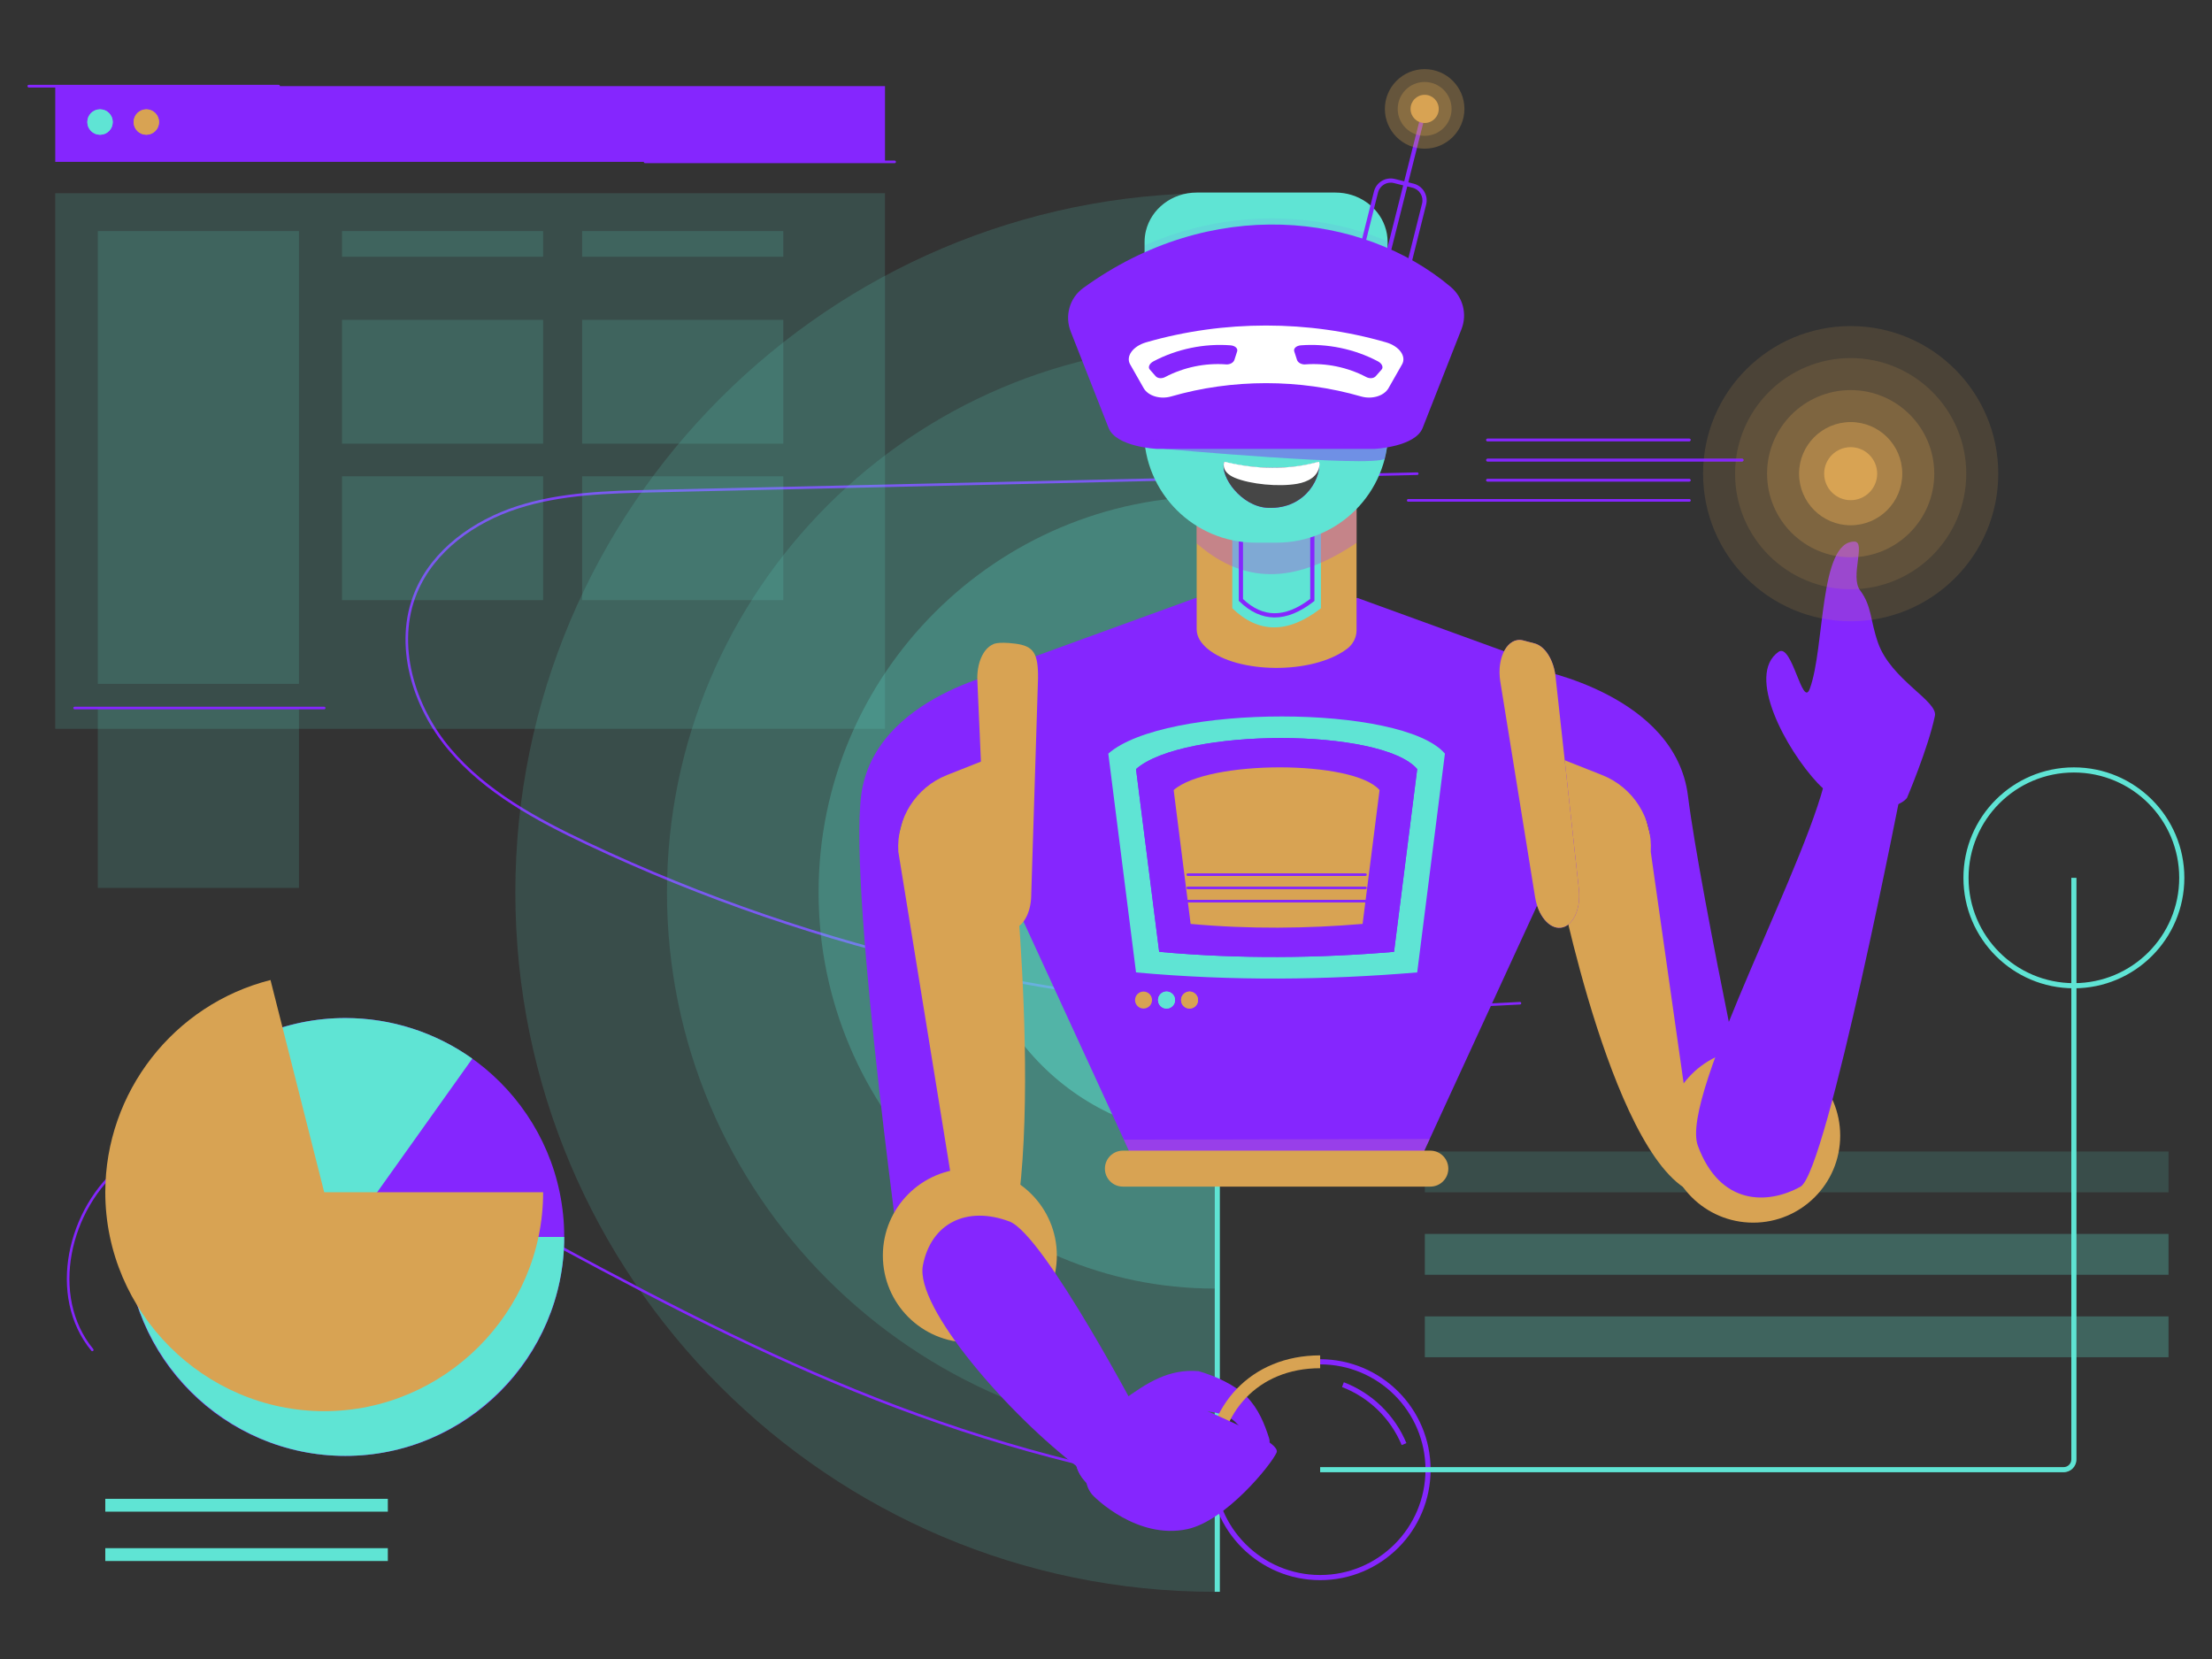 <svg xmlns="http://www.w3.org/2000/svg" fill="none" viewBox="0 0 800 600" id="AIIntelligence"><rect x="0" y="0" width="800" height="600" fill="#333333" stroke="none"/><path fill="#8526fe" fill-rule="evenodd" d="M513.042 171.3C513.048 171.556 512.845 171.769 512.588 171.774L236.214 178.075C219.689 178.452 202.971 178.874 187.326 183.922C171.687 188.969 157.037 199.376 150.817 214.483C143.174 233.046 149.876 255.196 162.894 270.631C175.913 286.068 194.241 295.979 212.591 304.655C295.993 344.091 388.186 364.799 480.441 364.819C502.275 364.823 524.141 363.689 546.01 362.555C547.237 362.492 548.465 362.428 549.692 362.365C549.948 362.351 550.166 362.548 550.18 362.805C550.193 363.061 549.996 363.279 549.74 363.292C548.51 363.356 547.28 363.42 546.049 363.484C524.187 364.617 502.299 365.752 480.44 365.748C388.048 365.728 295.72 344.989 212.194 305.495C193.836 296.815 175.344 286.834 162.184 271.23C149.023 255.625 142.142 233.113 149.958 214.129C156.316 198.688 171.241 188.137 187.041 183.038C202.836 177.942 219.691 177.523 236.193 177.146L512.567 170.846C512.823 170.84 513.036 171.043 513.042 171.3Z" clip-rule="evenodd" class="color2249b3 svgShape"></path><path fill="#5fe4d4" fill-rule="evenodd" d="M439.317 575.696V69.836H441.174V575.696H439.317Z" clip-rule="evenodd" class="colorb0c1e1 svgShape"></path><path fill="#5fe4d4" d="M439.315 575.697C299.851 575.697 186.385 462.23 186.385 322.767C186.385 183.303 299.851 69.837 439.315 69.837" opacity=".15" class="colorb0c1e1 svgShape"></path><path fill="#5fe4d4" d="M439.314 520.863C330.083 520.863 241.216 431.996 241.216 322.766C241.216 213.535 330.083 124.668 439.314 124.668" opacity=".15" class="colorb0c1e1 svgShape"></path><path fill="#5fe4d4" d="M439.316 466.03C360.318 466.03 296.05 401.763 296.05 322.764C296.05 243.766 360.318 179.499 439.316 179.499" opacity=".25" class="colorb0c1e1 svgShape"></path><path fill="#5fe4d4" d="M439.315 411.2C390.475 411.2 350.882 371.607 350.882 322.767C350.882 273.927 390.475 234.334 439.315 234.334" opacity=".5" class="colorb0c1e1 svgShape"></path><path fill="#5fe4d4" d="M439.315 368.191C414.227 368.191 393.89 347.854 393.89 322.767C393.89 297.679 414.227 277.342 439.315 277.342" class="colorb0c1e1 svgShape"></path><path fill="#8526fe" d="M563.666 310.63L520.908 403.567L513.96 418.68H409.448L402.5 403.567L359.742 310.63L373.769 237.589L432.392 216.28H491.016L549.639 237.589L563.666 310.63Z" class="color2249b3 svgShape"></path><path fill="#d8a353" d="M490.617 172.882V227.929C490.617 230.567 489.326 233.019 487.226 234.617C474.621 244.148 447.256 243.609 436.638 234.561C434.483 232.731 432.792 230.4 432.792 227.567V172.882H490.617Z" class="colorff7373 svgShape"></path><path fill="#5fe4d4" d="M477.735 219.981C465.669 229.373 455.029 229.048 445.673 219.981V182.012H477.735V219.981Z" class="colorb0c1e1 svgShape"></path><path fill="#ad59d4" d="M490.617 172.882V196.328C470.797 209.684 451.603 213.019 432.792 196.513V172.882H490.617Z" opacity=".42" class="color000000 svgShape"></path><path fill="#8526fe" fill-rule="evenodd" d="M448.024 185.607H475.385V217.34L475.091 217.568C470.146 221.417 465.409 223.342 460.879 223.307C456.335 223.273 452.128 221.268 448.255 217.514L448.024 217.29V185.607ZM449.545 187.129V216.643C453.143 220.049 456.916 221.755 460.891 221.785C464.881 221.816 469.196 220.158 473.863 216.593V187.129H449.545Z" clip-rule="evenodd" class="color2249b3 svgShape"></path><path fill="#5fe4d4" d="M461.729 196.26H454.07C431.799 196.26 413.744 178.206 413.744 155.934V108.285C413.744 86.013 431.799 83.902 454.07 83.902H461.729C484.001 83.902 502.056 86.013 502.056 108.285V155.934C502.056 178.206 484.001 196.26 461.729 196.26Z" class="colorb0c1e1 svgShape"></path><path fill="#8526fe" fill-rule="evenodd" d="M116.284 410.478C91.959 404.319 64.245 406.117 44.691 421.66C34.931 429.418 28.228 441.187 25.955 453.427C23.682 465.665 25.843 478.329 33.743 487.914C33.906 488.112 33.878 488.405 33.68 488.568C33.482 488.731 33.189 488.703 33.026 488.505C24.914 478.662 22.73 465.702 25.041 453.257C27.353 440.814 34.164 428.84 44.113 420.933C63.975 405.145 92.025 403.377 116.512 409.578C137.997 415.018 157.593 425.818 176.997 436.511C179.699 438 182.397 439.487 185.097 440.958C275.356 490.121 340.787 523.172 442.218 539.233C442.472 539.274 442.644 539.511 442.604 539.765C442.564 540.018 442.326 540.191 442.073 540.151C340.477 524.064 274.929 490.946 184.652 441.773C181.947 440.3 179.246 438.811 176.543 437.322C157.128 426.624 137.644 415.887 116.284 410.478Z" clip-rule="evenodd" class="color2249b3 svgShape"></path><path fill="#5fe4d4" d="M784.279 416.451H515.311V431.219H784.279V416.451zM784.279 446.269H515.311V461.037H784.279V446.269zM784.279 476.09H515.311V490.858H784.279V476.09z" opacity=".15" class="colorb0c1e1 svgShape"></path><path fill="#8526fe" d="M124.884 526.542C168.611 526.542 204.06 491.094 204.06 447.366 204.06 403.639 168.611 368.19 124.884 368.19 81.156 368.19 45.708 403.639 45.708 447.366 45.708 491.094 81.156 526.542 124.884 526.542zM320.07 31.154H19.98V58.542H320.07V31.154z" class="color2249b3 svgShape"></path><path fill="#5fe4d4" d="M320.07 69.877H19.98V263.577H320.07V69.877Z" opacity=".15" class="colorb0c1e1 svgShape"></path><path fill="#5fe4d4" d="M108.119 83.571H35.379V247.326H108.119V83.571zM196.431 83.571H123.691V92.86H196.431V83.571zM283.287 83.571H210.547V92.86H283.287V83.571zM196.431 115.668H123.691V160.458H196.431V115.668zM196.431 172.252H123.691V217.042H196.431V172.252zM108.119 256.066H35.379V321.122H108.119V256.066zM283.287 115.668H210.547V160.458H283.287V115.668zM283.287 172.252H210.547V217.042H283.287V172.252z" opacity=".15" class="colorb0c1e1 svgShape"></path><path fill="#8526fe" fill-rule="evenodd" d="M508.892 180.971C508.892 180.715 509.1 180.507 509.356 180.507H610.948C611.204 180.507 611.412 180.715 611.412 180.971 611.412 181.228 611.204 181.436 610.948 181.436H509.356C509.1 181.436 508.892 181.228 508.892 180.971zM537.502 173.685C537.502 173.429 537.71 173.221 537.966 173.221H610.947C611.204 173.221 611.412 173.429 611.412 173.685 611.412 173.942 611.204 174.15 610.947 174.15H537.966C537.71 174.15 537.502 173.942 537.502 173.685zM537.502 166.4C537.502 166.143 537.71 165.936 537.966 165.936H630.084C630.341 165.936 630.549 166.143 630.549 166.4 630.549 166.657 630.341 166.864 630.084 166.864H537.966C537.71 166.864 537.502 166.657 537.502 166.4zM537.502 159.114C537.502 158.857 537.71 158.649 537.966 158.649H610.947C611.204 158.649 611.412 158.857 611.412 159.114 611.412 159.37 611.204 159.578 610.947 159.578H537.966C537.71 159.578 537.502 159.37 537.502 159.114z" clip-rule="evenodd" class="color2249b3 svgShape"></path><path fill="#5fe4d4" d="M124.884 447.366H204.06C204.06 490.801 168.318 526.542 124.884 526.542C81.449 526.542 45.708 490.801 45.708 447.366C45.708 403.932 81.449 368.19 124.884 368.19C141.347 368.19 157.407 373.325 170.816 382.876L124.884 447.366Z" class="colorb0c1e1 svgShape"></path><path fill="#d8a353" d="M117.255 431.194H196.431C196.431 474.628 160.69 510.369 117.255 510.369C73.821 510.369 38.079 474.628 38.079 431.194C38.079 395.066 62.807 363.301 97.83 354.438L117.255 431.194Z" class="colorff7373 svgShape"></path><path fill="#5fe4d4" fill-rule="evenodd" d="M140.264 546.715H38.079V542.07H140.264V546.715zM140.264 564.563H38.079V559.919H140.264V564.563z" clip-rule="evenodd" class="colorb0c1e1 svgShape"></path><path fill="#8526fe" fill-rule="evenodd" d="M515.542 531.532C515.542 510.495 498.488 493.441 477.45 493.441V491.583C499.514 491.583 517.4 509.469 517.4 531.532C517.4 553.596 499.514 571.482 477.45 571.482C455.387 571.482 437.501 553.596 437.501 531.532H439.359C439.359 552.57 456.413 569.624 477.45 569.624C498.488 569.624 515.542 552.57 515.542 531.532Z" clip-rule="evenodd" class="color2249b3 svgShape"></path><path fill="#8526fe" fill-rule="evenodd" d="M506.937 522.637C502.94 513.014 495.11 505.382 485.354 501.649L486.017 499.914C496.251 503.83 504.461 511.831 508.653 521.924L506.937 522.637Z" clip-rule="evenodd" class="color2249b3 svgShape"></path><path fill="#5fe4d4" fill-rule="evenodd" d="M750.051 279.388C729.013 279.388 711.959 296.442 711.959 317.48C711.959 338.517 729.013 355.571 750.051 355.571C771.088 355.571 788.142 338.517 788.142 317.48C788.142 296.442 771.088 279.388 750.051 279.388ZM710.101 317.48C710.101 295.416 727.987 277.53 750.051 277.53C772.114 277.53 790 295.416 790 317.48C790 339.543 772.114 357.429 750.051 357.429C727.987 357.429 710.101 339.543 710.101 317.48Z" clip-rule="evenodd" class="colorb0c1e1 svgShape"></path><path fill="#5fe4d4" fill-rule="evenodd" d="M750.98 317.481V527.817C750.98 530.382 748.9 532.461 746.335 532.461H477.45V530.604H746.335C747.874 530.604 749.122 529.356 749.122 527.817V317.481H750.98Z" clip-rule="evenodd" class="colorb0c1e1 svgShape"></path><path fill="#d8a353" d="M563.292 316.69C563.292 316.69 584.213 424.479 614.648 432.087C645.083 439.696 598.293 307.559 598.293 307.559L589.162 272.559H563.292V316.69Z" class="colorff7373 svgShape"></path><path fill="#8526fe" d="M555.684 242.122C555.684 242.122 605.902 251.253 610.467 287.775C615.032 324.297 638.287 432.331 638.287 432.331L614.648 432.086L597.015 308.038C597.777 295.956 590.671 284.758 579.414 280.302L563.292 273.92L555.684 242.122Z" class="color2249b3 svgShape"></path><path fill="#8526fe" d="M564.457 335.525C568.872 335.041 571.809 328.806 571.019 321.599L562.589 244.741C561.925 238.686 558.796 233.706 555.034 232.715L550.881 231.621C545.374 230.17 541.178 237.692 542.596 246.477L555.178 324.429C556.264 331.156 560.299 335.981 564.457 335.525Z" class="color2249b3 svgShape"></path><path fill="#d8a353" d="M634.072 442.186C651.449 442.186 665.535 428.1 665.535 410.723C665.535 393.347 651.449 379.261 634.072 379.261C616.696 379.261 602.61 393.347 602.61 410.723C602.61 428.1 616.696 442.186 634.072 442.186Z" class="colorff7373 svgShape"></path><path fill="#8526fe" d="M660.996 277.693L688.095 283.205C688.095 283.205 660.752 423.826 651.197 429.154C639.503 435.673 622.132 436.199 614.059 414.401C607.242 395.995 656.246 308.029 660.996 277.693Z" class="color2249b3 svgShape"></path><path fill="#5fe4d4" d="M501.847 87.504V108.516L413.953 102.859V87.504C413.953 86.13 414.12 84.792 414.427 83.51C416.34 75.568 423.837 69.642 432.801 69.642H482.999C491.285 69.642 498.326 74.713 500.843 81.754C501.494 83.557 501.847 85.489 501.847 87.504Z" class="colorb0c1e1 svgShape"></path><path fill="#d8a353" d="M367.146 316.327C367.146 316.327 381.921 464.248 351.486 471.857C321.051 479.466 323.616 307.557 323.616 307.557L332.746 272.557L364.438 270.831L367.146 316.327Z" class="colorff7373 svgShape"></path><path fill="#8526fe" d="M366.225 242.122C366.225 242.122 316.007 251.253 311.442 287.775C306.877 324.297 327.847 472.103 327.847 472.103L351.486 471.857L324.894 308.038C324.132 295.956 331.238 284.758 342.494 280.302L358.616 273.92L366.225 242.122Z" class="color2249b3 svgShape"></path><path fill="#d8a353" d="M365.481 336.097C361.044 336.292 357.189 330.578 356.871 323.335L353.475 246.091C353.207 240.005 355.539 234.606 359.107 233.053 359.107 233.053 360.452 231.944 367.146 232.782 373.839 233.62 375.481 236.277 375.42 245.175L372.958 323.715C372.911 330.529 369.66 335.913 365.481 336.097zM350.761 485.557C368.138 485.557 382.224 471.471 382.224 454.094 382.224 436.718 368.138 422.632 350.761 422.632 333.385 422.632 319.299 436.718 319.299 454.094 319.299 471.471 333.385 485.557 350.761 485.557z" class="colorff7373 svgShape"></path><path fill="#5fe4d4" d="M522.574 272.557L512.549 351.688C479.606 354.446 445.71 354.859 410.859 351.688L400.834 272.557C421.227 254.6 507.275 254.672 522.574 272.557Z" class="colorb0c1e1 svgShape"></path><path fill="#8526fe" d="M512.549 278.15L504.174 344.248C476.658 346.551 448.344 346.896 419.234 344.248L410.859 278.15C427.894 263.15 499.769 263.211 512.549 278.15Z" class="color2249b3 svgShape"></path><path fill="#d8a353" d="M498.935 285.744L492.803 334.144C472.654 335.831 451.921 336.084 430.605 334.144L424.473 285.744C436.946 274.761 489.577 274.805 498.935 285.744Z" class="colorff7373 svgShape"></path><path fill="#8526fe" d="M476.793 167.16C478.316 171.151 473.02 184.378 458.394 183.646C449.056 183.179 441.165 172.475 442.715 167.16L442.715 167.16L442.715 167.16C454.417 169.792 465.807 170.027 476.793 167.16Z" class="color2249b3 svgShape"></path><path fill="#8526fe" fill-rule="evenodd" d="M496.908 69.261C497.743 65.921 501.129 63.89 504.469 64.726L504.284 65.464L504.469 64.726L511.247 66.421C514.587 67.257 516.618 70.642 515.782 73.983L508.919 101.421C508.083 104.761 504.698 106.792 501.358 105.956L494.58 104.261C491.239 103.425 489.209 100.04 490.044 96.7L496.908 69.261ZM504.1 66.202C501.575 65.571 499.016 67.106 498.384 69.63L491.52 97.069C490.889 99.594 492.424 102.153 494.949 102.785L501.727 104.48C504.252 105.112 506.811 103.577 507.443 101.052L514.306 73.613C514.938 71.088 513.403 68.529 510.878 67.898L504.1 66.202L504.284 65.467L504.1 66.202Z" clip-rule="evenodd" class="color2249b3 svgShape"></path><path fill="#8526fe" fill-rule="evenodd" d="M515.981 39.57L502.512 92.979L501.036 92.607L514.505 39.198L515.981 39.57Z" clip-rule="evenodd" class="color2249b3 svgShape"></path><path fill="#d8a353" d="M515.243 53.772C507.31 53.772 500.857 47.318 500.857 39.385C500.857 31.453 507.31 25 515.243 25C523.176 25 529.629 31.453 529.629 39.385C529.629 47.318 523.176 53.772 515.243 53.772Z" opacity=".3" class="colorff7373 svgShape"></path><path fill="#d8a353" d="M515.243 49.126C509.871 49.126 505.501 44.757 505.501 39.384C505.501 34.013 509.871 29.644 515.243 29.644C520.615 29.644 524.985 34.013 524.985 39.384C524.985 44.757 520.615 49.126 515.243 49.126Z" opacity=".3" class="colorff7373 svgShape"></path><path fill="#d8a353" d="M515.243 44.482C518.058 44.482 520.34 42.2 520.34 39.385C520.34 36.57 518.058 34.288 515.243 34.288C512.428 34.288 510.146 36.57 510.146 39.385C510.146 42.2 512.428 44.482 515.243 44.482Z" class="colorff7373 svgShape"></path><path fill="#8526fe" d="M413.574 364.757C415.271 364.757 416.647 363.381 416.647 361.683C416.647 359.986 415.271 358.609 413.574 358.609C411.876 358.609 410.5 359.986 410.5 361.683C410.5 363.381 411.876 364.757 413.574 364.757Z" class="color2249b3 svgShape"></path><path fill="#5fe4d4" d="M421.895 364.757C423.592 364.757 424.969 363.381 424.969 361.683C424.969 359.986 423.592 358.609 421.895 358.609C420.197 358.609 418.821 359.986 418.821 361.683C418.821 363.381 420.197 364.757 421.895 364.757Z" class="colorb0c1e1 svgShape"></path><path fill="#d8a353" d="M430.216 364.757C431.914 364.757 433.29 363.381 433.29 361.683C433.29 359.986 431.914 358.609 430.216 358.609C428.519 358.609 427.143 359.986 427.143 361.683C427.143 363.381 428.519 364.757 430.216 364.757Z" class="colorff7373 svgShape"></path><path fill="#ffffff" d="M476.923 167.032C477.156 167.215 477.219 167.655 477.171 168.242C476.839 172.28 473.113 174.284 469.121 174.977C462.509 176.125 452.291 175.182 446.563 172.791C444.426 171.898 442.51 170.39 442.565 168.074C442.576 167.645 442.656 167.276 442.845 167.032C454.551 169.816 465.933 169.998 476.923 167.032Z" class="colorffffff svgShape"></path><path fill="#8526fe" d="M390.24 530.947L413.574 515.087C413.574 515.087 377.702 446.484 365.072 441.761C349.614 435.982 336.69 442.417 333.776 457.674C330.863 472.931 365.062 511.897 390.24 530.947Z" class="color2249b3 svgShape"></path><path fill="#8526fe" d="M406.303 506.273C414.788 500.153 422.656 494.967 433.516 495.904 439.522 497.645 446.689 500.865 450.934 505.183 455.18 509.501 457.399 515.163 458.93 519.976 459.652 522.251 458.695 522.522 457.363 523.043 455.585 523.739 453.284 523.319 451.993 521.434 449.742 518.144 448.044 514.386 444.148 512.471 440.251 510.557 434.577 509.723 430.858 511.073 427.139 512.424 426.819 514.33 427.489 517.455 420.873 507.609 417.855 510.356 406.303 506.273zM424.843 548.093C424.843 548.093 407.681 545.836 396.732 539.194 382.959 530.838 391.333 517.435 391.333 517.435L424.843 548.093z" class="color2249b3 svgShape"></path><path fill="#d8a353" fill-rule="evenodd" d="M450.608 505.545C444.308 512.134 440.752 521.297 440.752 531.532H436.108C436.108 520.217 440.048 509.869 447.251 502.336C454.47 494.786 464.845 490.189 477.45 490.189V494.834C466.028 494.834 456.893 498.972 450.608 505.545Z" clip-rule="evenodd" class="colorff7373 svgShape"></path><path fill="#8526fe" d="M689.687 288.578C685.807 293.524 668.821 295.444 657.361 283.207C645.9 270.971 631.371 244.163 643.205 235.76C648.107 232.279 651.862 256.315 654.529 249.107C660.04 234.214 657.876 195.871 670.635 195.871C675 195.871 668.988 208.519 672.73 213.515C676.992 219.205 676.322 224.212 679.201 232.44C683.907 245.884 700.922 253.474 699.782 258.926C697.331 270.642 689.687 288.578 689.687 288.578Z" class="color2249b3 svgShape"></path><path fill="#ad59d4" fill-opacity=".5" d="M517.065 411.926L513.96 418.681H409.448L406.456 412.174L517.065 411.926Z" class="color000000 svgShape"></path><g opacity=".25" fill="#ad59d4" class="color000000 svgShape"><path fill="#8526fe" d="M501.847 113.939L413.953 108.282V92.927C413.953 91.552 413.953 88.768 413.953 88.768C443.892 75.485 476.379 76.537 501.533 87.145C502.281 90.286 501.887 91.465 501.847 92.927V113.939Z" opacity=".25" class="color2249b3 svgShape"></path></g><path fill="#d8a353" d="M517.303 429.154H406.105C402.515 429.154 399.604 426.244 399.604 422.653V422.653C399.604 419.062 402.515 416.151 406.105 416.151H517.303C520.893 416.151 523.804 419.062 523.804 422.653V422.653C523.804 426.244 520.893 429.154 517.303 429.154Z" class="colorff7373 svgShape"></path><path fill="#8526fe" d="M421.092 162.347C421.092 162.347 495.644 169.085 500.803 165.945C500.803 165.945 501.449 162.767 501.614 161.116L416.215 158.896L421.092 162.347Z" opacity=".25" class="color2249b3 svgShape"></path><path fill="#8526fe" d="M497.088 162.346H418.373C418.373 162.346 403.653 161.674 400.936 154.761C396.369 143.141 391.802 131.522 387.235 119.903C385.016 114.257 386.813 107.766 391.72 104.199C437.914 70.618 492.648 76.731 524.689 103.777C529.111 107.511 530.691 113.633 528.574 119.019C523.891 130.933 519.208 142.847 514.525 154.761C511.808 161.674 497.088 162.346 497.088 162.346Z" class="color2249b3 svgShape"></path><path fill="#ffffff" d="M492.26 143.385C470.073 136.969 445.727 136.969 423.539 143.385C419.718 144.484 415.337 143.286 413.654 140.433C412.02 137.562 410.386 134.691 408.752 131.82C407.069 128.976 409.604 125.228 414.541 123.803C442.539 115.708 473.26 115.707 501.258 123.803C506.196 125.228 508.73 128.977 507.048 131.82C505.414 134.691 503.78 137.562 502.145 140.433C500.462 143.286 496.081 144.484 492.26 143.385Z" class="colorffffff svgShape"></path><path fill="#8526fe" d="M443.449 131.788C435.889 131.208 428.064 132.834 421.361 136.378 420.207 136.986 418.719 136.894 417.987 136.089 417.27 135.276 416.553 134.462 415.836 133.649 415.105 132.847 415.67 131.473 417.161 130.685 425.62 126.213 435.494 124.161 445.033 124.893 446.716 125.021 447.78 126.057 447.43 127.083 447.096 128.115 446.763 129.147 446.429 130.179 446.079 131.208 444.751 131.886 443.449 131.788zM472.063 131.788C479.623 131.208 487.448 132.834 494.151 136.378 495.306 136.986 496.794 136.894 497.525 136.089 498.242 135.276 498.959 134.462 499.676 133.649 500.407 132.847 499.843 131.473 498.351 130.685 489.893 126.213 480.018 124.161 470.479 124.893 468.797 125.021 467.732 126.057 468.082 127.083 468.416 128.115 468.75 129.147 469.083 130.179 469.434 131.208 470.762 131.886 472.063 131.788z" class="color2249b3 svgShape"></path><path fill="#8526fe" fill-rule="evenodd" d="M429.098 325.914C429.098 325.657 429.306 325.449 429.563 325.449H493.846C494.102 325.449 494.31 325.657 494.31 325.914 494.31 326.17 494.102 326.378 493.846 326.378H429.563C429.306 326.378 429.098 326.17 429.098 325.914zM429.098 321.122C429.098 320.865 429.306 320.657 429.563 320.657H493.846C494.102 320.657 494.31 320.865 494.31 321.122 494.31 321.378 494.102 321.586 493.846 321.586H429.563C429.306 321.586 429.098 321.378 429.098 321.122zM429.098 316.327C429.098 316.07 429.306 315.862 429.563 315.862H493.846C494.102 315.862 494.31 316.07 494.31 316.327 494.31 316.583 494.102 316.791 493.846 316.791H429.563C429.306 316.791 429.098 316.583 429.098 316.327z" clip-rule="evenodd" class="color2249b3 svgShape"></path><path fill="#d8a353" d="M669.32 224.686C698.799 224.686 722.696 200.789 722.696 171.31C722.696 141.831 698.799 117.934 669.32 117.934C639.841 117.934 615.944 141.831 615.944 171.31C615.944 200.789 639.841 224.686 669.32 224.686Z" opacity=".15" class="colorff7373 svgShape"></path><path fill="#d8a353" d="M669.32 213.115C692.408 213.115 711.125 194.398 711.125 171.31C711.125 148.222 692.408 129.505 669.32 129.505C646.232 129.505 627.515 148.222 627.515 171.31C627.515 194.398 646.232 213.115 669.32 213.115Z" opacity=".15" class="colorff7373 svgShape"></path><path fill="#d8a353" d="M669.32 201.544C686.017 201.544 699.553 188.008 699.553 171.311C699.553 154.613 686.017 141.077 669.32 141.077C652.622 141.077 639.086 154.613 639.086 171.311C639.086 188.008 652.622 201.544 669.32 201.544Z" opacity=".25" class="colorff7373 svgShape"></path><path fill="#d8a353" d="M669.32 189.973C679.627 189.973 687.982 181.617 687.982 171.311C687.982 161.004 679.627 152.648 669.32 152.648C659.013 152.648 650.658 161.004 650.658 171.311C650.658 181.617 659.013 189.973 669.32 189.973Z" opacity=".5" class="colorff7373 svgShape"></path><path fill="#d8a353" d="M669.32 180.896C674.614 180.896 678.906 176.604 678.906 171.31C678.906 166.015 674.614 161.724 669.32 161.724C664.025 161.724 659.734 166.015 659.734 171.31C659.734 176.604 664.025 180.896 669.32 180.896Z" class="colorff7373 svgShape"></path><path fill="#8526fe" fill-rule="evenodd" d="M10 31.154C10 30.897 10.208 30.689 10.464 30.689H100.737C100.993 30.689 101.201 30.897 101.201 31.154 101.201 31.41 100.993 31.618 100.737 31.618H10.464C10.208 31.618 10 31.41 10 31.154zM232.826 58.543C232.826 58.286 233.034 58.078 233.29 58.078H323.563C323.819 58.078 324.027 58.286 324.027 58.543 324.027 58.799 323.819 59.007 323.563 59.007H233.29C233.034 59.007 232.826 58.799 232.826 58.543zM26.518 256.066C26.518 255.81 26.726 255.602 26.983 255.602H117.255C117.512 255.602 117.72 255.81 117.72 256.066 117.72 256.323 117.512 256.53 117.255 256.53H26.983C26.726 256.53 26.518 256.323 26.518 256.066z" clip-rule="evenodd" class="color2249b3 svgShape"></path><path fill="#5fe4d4" d="M36.177 48.731C38.712 48.731 40.767 46.676 40.767 44.141C40.767 41.605 38.712 39.55 36.177 39.55C33.641 39.55 31.586 41.605 31.586 44.141C31.586 46.676 33.641 48.731 36.177 48.731Z" class="colorb0c1e1 svgShape"></path><path fill="#d8a353" d="M52.921 48.731C55.457 48.731 57.512 46.676 57.512 44.141C57.512 41.605 55.457 39.55 52.921 39.55C50.386 39.55 48.331 41.605 48.331 44.141C48.331 46.676 50.386 48.731 52.921 48.731Z" class="colorff7373 svgShape"></path><path fill="#5fe4d4" d="M784.279 446.269H515.311V461.037H784.279V446.269zM784.279 476.09H515.311V490.858H784.279V476.09z" opacity=".15" class="colorb0c1e1 svgShape"></path><path fill="#8526fe" fill-rule="evenodd" d="M508.892 180.971C508.892 180.715 509.1 180.507 509.356 180.507H610.948C611.204 180.507 611.412 180.715 611.412 180.971 611.412 181.228 611.204 181.436 610.948 181.436H509.356C509.1 181.436 508.892 181.228 508.892 180.971zM537.502 173.685C537.502 173.429 537.71 173.221 537.966 173.221H610.947C611.204 173.221 611.412 173.429 611.412 173.685 611.412 173.942 611.204 174.15 610.947 174.15H537.966C537.71 174.15 537.502 173.942 537.502 173.685zM537.502 166.4C537.502 166.143 537.71 165.936 537.966 165.936H630.084C630.341 165.936 630.549 166.143 630.549 166.4 630.549 166.657 630.341 166.864 630.084 166.864H537.966C537.71 166.864 537.502 166.657 537.502 166.4zM537.502 159.114C537.502 158.857 537.71 158.649 537.966 158.649H610.947C611.204 158.649 611.412 158.857 611.412 159.114 611.412 159.37 611.204 159.578 610.947 159.578H537.966C537.71 159.578 537.502 159.37 537.502 159.114z" clip-rule="evenodd" class="color2249b3 svgShape"></path><path fill="#d8a353" d="M564.457 335.525C568.872 335.041 571.809 328.806 571.019 321.599L562.589 244.741C561.925 238.686 558.796 233.706 555.034 232.715L550.881 231.621C545.374 230.17 541.178 237.692 542.596 246.477L555.178 324.429C556.264 331.156 560.299 335.981 564.457 335.525Z" class="colorff7373 svgShape"></path><path fill="#8526fe" d="M512.549 278.15L504.174 344.248C476.658 346.551 448.344 346.896 419.234 344.248L410.859 278.15C427.894 263.15 499.769 263.211 512.549 278.15Z" class="color2249b3 svgShape"></path><path fill="#d8a353" d="M498.935 285.744L492.803 334.144C472.654 335.831 451.921 336.084 430.605 334.144L424.473 285.744C436.946 274.761 489.577 274.805 498.935 285.744Z" class="colorff7373 svgShape"></path><path fill="#464646" d="M476.793 167.16C478.316 171.151 473.02 184.378 458.394 183.646C449.056 183.179 441.165 172.475 442.715 167.16L442.715 167.16L442.715 167.16C454.417 169.792 465.807 170.027 476.793 167.16Z" class="color464646 svgShape"></path><path fill="#d8a353" d="M413.574 364.757C415.271 364.757 416.647 363.381 416.647 361.683C416.647 359.986 415.271 358.609 413.574 358.609C411.876 358.609 410.5 359.986 410.5 361.683C410.5 363.381 411.876 364.757 413.574 364.757Z" class="colorff7373 svgShape"></path><path fill="#5fe4d4" d="M421.895 364.757C423.592 364.757 424.969 363.381 424.969 361.683C424.969 359.986 423.592 358.609 421.895 358.609C420.197 358.609 418.821 359.986 418.821 361.683C418.821 363.381 420.197 364.757 421.895 364.757Z" class="colorb0c1e1 svgShape"></path><path fill="#d8a353" d="M430.216 364.757C431.914 364.757 433.29 363.381 433.29 361.683C433.29 359.986 431.914 358.609 430.216 358.609C428.519 358.609 427.143 359.986 427.143 361.683C427.143 363.381 428.519 364.757 430.216 364.757Z" class="colorff7373 svgShape"></path><path fill="#ffffff" d="M476.923 167.032C477.156 167.215 477.219 167.655 477.171 168.242C476.839 172.28 473.113 174.284 469.121 174.977C462.509 176.125 452.291 175.182 446.563 172.791C444.426 171.898 442.51 170.39 442.565 168.074C442.576 167.645 442.656 167.276 442.845 167.032C454.551 169.816 465.933 169.998 476.923 167.032Z" class="colorffffff svgShape"></path><path fill="#8526fe" d="M424.843 548.093C424.843 548.093 407.681 545.836 396.732 539.194C382.959 530.838 391.333 517.435 391.333 517.435L424.843 548.093Z" class="color2249b3 svgShape"></path><path fill="#8526fe" d="M421.092 162.347C421.092 162.347 495.644 169.085 500.803 165.945C500.803 165.945 501.449 162.767 501.614 161.116L416.215 158.896L421.092 162.347Z" opacity=".25" class="color2249b3 svgShape"></path><path fill="#8526fe" fill-rule="evenodd" d="M429.098 325.914C429.098 325.657 429.306 325.449 429.563 325.449H493.846C494.102 325.449 494.31 325.657 494.31 325.914 494.31 326.17 494.102 326.378 493.846 326.378H429.563C429.306 326.378 429.098 326.17 429.098 325.914zM429.098 321.122C429.098 320.865 429.306 320.657 429.563 320.657H493.846C494.102 320.657 494.31 320.865 494.31 321.122 494.31 321.378 494.102 321.586 493.846 321.586H429.563C429.306 321.586 429.098 321.378 429.098 321.122zM429.098 316.327C429.098 316.07 429.306 315.862 429.563 315.862H493.846C494.102 315.862 494.31 316.07 494.31 316.327 494.31 316.583 494.102 316.791 493.846 316.791H429.563C429.306 316.791 429.098 316.583 429.098 316.327zM10 31.154C10 30.897 10.208 30.689 10.464 30.689H100.737C100.993 30.689 101.201 30.897 101.201 31.154 101.201 31.41 100.993 31.618 100.737 31.618H10.464C10.208 31.618 10 31.41 10 31.154z" clip-rule="evenodd" class="color2249b3 svgShape"></path><path fill="#5fe4d4" d="M36.177 48.731C38.712 48.731 40.767 46.676 40.767 44.141C40.767 41.605 38.712 39.55 36.177 39.55C33.641 39.55 31.586 41.605 31.586 44.141C31.586 46.676 33.641 48.731 36.177 48.731Z" class="colorb0c1e1 svgShape"></path><path fill="#d8a353" d="M52.921 48.731C55.457 48.731 57.512 46.676 57.512 44.141C57.512 41.605 55.457 39.55 52.921 39.55C50.386 39.55 48.331 41.605 48.331 44.141C48.331 46.676 50.386 48.731 52.921 48.731Z" class="colorff7373 svgShape"></path><path fill="#8526fe" d="M395.709 541.272C384.595 531 403.963 495.213 424.255 504.906C433.778 509.456 463.651 520.899 461.704 525.319C459.758 529.74 443.342 550.032 429.406 553.034C411.147 556.967 395.709 541.272 395.709 541.272Z" class="color2249b3 svgShape"></path></svg>
